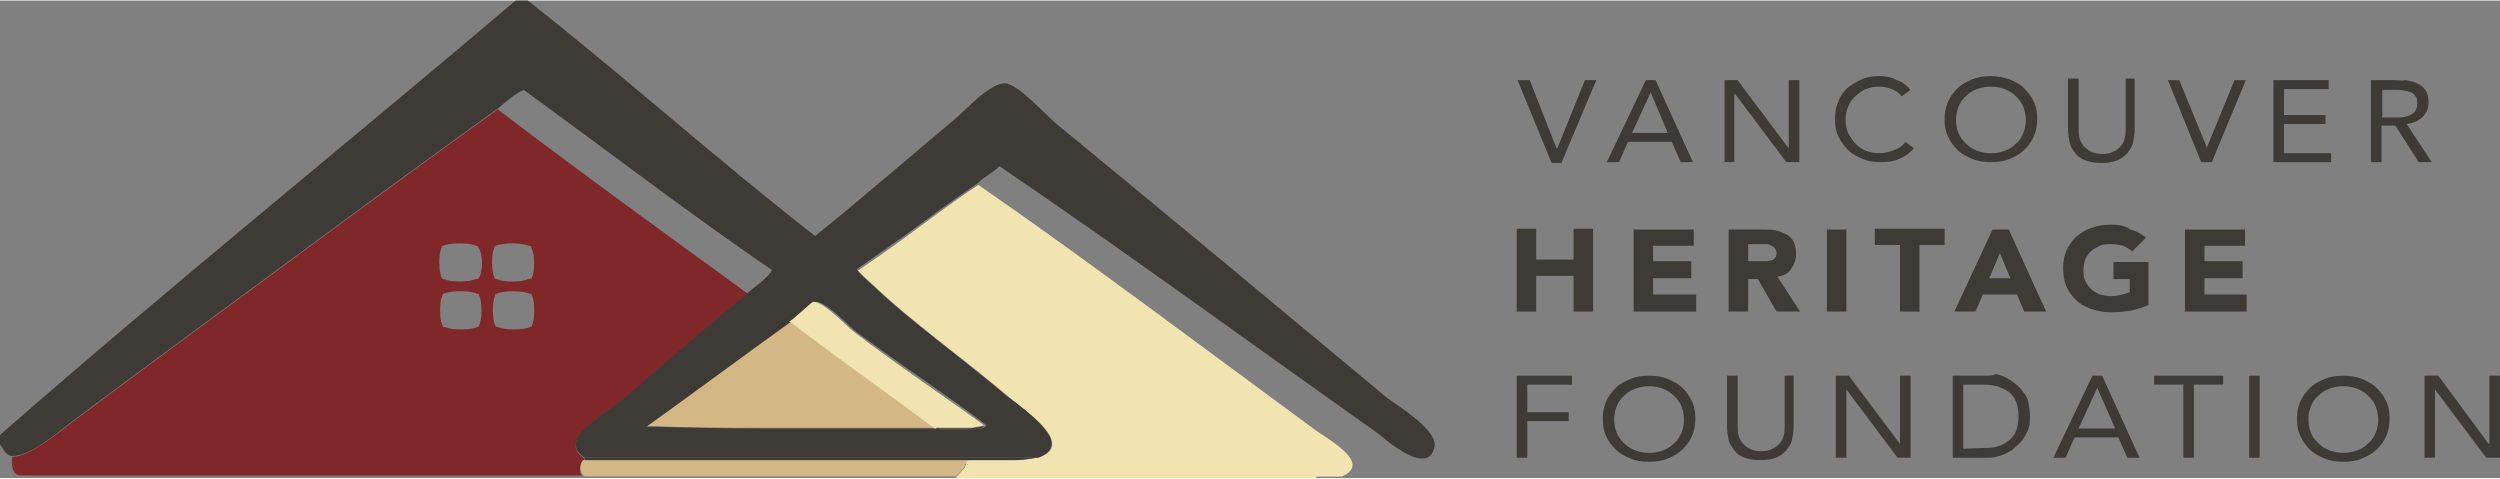 <?xml version="1.0" encoding="utf-8"?>
<!-- Generator: Adobe Illustrator 19.2.0, SVG Export Plug-In . SVG Version: 6.00 Build 0)  -->
<svg version="1.1" id="Layer_1" xmlns="http://www.w3.org/2000/svg" xmlns:xlink="http://www.w3.org/1999/xlink" x="0px" y="0px"
	 viewBox="0 0 307.9 58.8" style="enable-background:new 0 0 307.9 58.8;" xml:space="preserve" height="67" width="350">
<rect x="0" y="0" width="307.9" height="58.8" fill="#808080" stroke="none"/>
<style type="text/css">
	.st0{fill:#D9D4D2;}
	.st1{fill:#E0DEDC;}
	.st2{fill:#F8F2E6;}
	.st3{fill:#3E3A35;}
	.st4{fill:none;}
	.st5{fill:#802729;}
	.st6{fill:#F2E4B1;}
	.st7{fill:#D3B886;}
</style>
<path class="st0" d="M27.9,58.6v-0.2V58.6z"/>
<path class="st0" d="M6.7,58.6v-0.2V58.6z"/>
<path class="st1" d="M27.9,58.6v-0.2V58.6z"/>
<rect x="162.1" y="58.4" class="st2" width="3.2" height="0.2"/>
<polygon class="st3" points="196.6,9.8 195.2,9.8 191.8,18.2 191.7,18.2 188.4,9.8 186.9,9.8 191.1,20 192.3,20 "/>
<path class="st3" d="M203.9,9.8h-1.2l-4.8,10.1h1.5l1.1-2.5h5.4l1.1,2.5h1.5L203.9,9.8z M201,16.3l2.3-5l0,0l2.1,5H201z"/>
<polygon class="st3" points="221.6,9.8 220.3,9.8 220.3,18.2 220.3,18.2 214,9.8 212.4,9.8 212.4,19.9 213.6,19.9 213.6,11.5 
	213.7,11.5 220,19.9 221.6,19.9 "/>
<g>
	<path class="st3" d="M231.5,9.3c-0.8,0-1.6,0.1-2.2,0.4c-0.7,0.3-1.3,0.7-1.8,1.1c-0.5,0.5-0.9,1-1.1,1.7c-0.3,0.6-0.4,1.3-0.4,2.1
		c0,0.8,0.1,1.5,0.4,2.1s0.7,1.2,1.2,1.7s1.1,0.8,1.8,1.1c0.7,0.3,1.4,0.4,2.2,0.4c0.9,0,1.7-0.1,2.3-0.4c0.7-0.3,1.3-0.7,1.8-1.3
		l-1-0.8c-0.4,0.5-0.8,0.8-1.4,1c-0.5,0.2-1.1,0.4-1.8,0.4c-0.6,0-1.2-0.1-1.7-0.3c-0.5-0.2-0.9-0.5-1.3-0.9s-0.6-0.8-0.9-1.3
		c-0.2-0.5-0.3-1.1-0.3-1.6c0-0.6,0.1-1.1,0.3-1.6c0.2-0.5,0.5-1,0.9-1.3c0.4-0.4,0.8-0.7,1.3-0.9c0.5-0.2,1.1-0.3,1.7-0.3
		c0.5,0,1,0.1,1.5,0.3c0.5,0.2,0.9,0.5,1.2,0.9l1.1-0.8c-0.5-0.6-1-1-1.7-1.2C232.9,9.4,232.2,9.3,231.5,9.3"/>
	<path class="st3" d="M245.2,9.3c-0.8,0-1.6,0.1-2.3,0.4c-0.7,0.3-1.3,0.6-1.8,1.1s-0.9,1-1.2,1.7c-0.3,0.7-0.4,1.4-0.4,2.1
		c0,0.8,0.1,1.5,0.4,2.1c0.3,0.7,0.7,1.2,1.2,1.7s1.1,0.8,1.8,1.1c0.7,0.3,1.5,0.4,2.3,0.4s1.6-0.1,2.3-0.4c0.7-0.3,1.3-0.6,1.8-1.1
		s0.9-1,1.2-1.7c0.3-0.7,0.4-1.4,0.4-2.1c0-0.8-0.1-1.5-0.4-2.1c-0.3-0.7-0.7-1.2-1.2-1.7s-1.1-0.8-1.8-1.1
		C246.8,9.5,246.1,9.3,245.2,9.3 M245.2,18.8c-0.6,0-1.2-0.1-1.7-0.3c-0.5-0.2-1-0.5-1.4-0.9s-0.7-0.8-0.9-1.3
		c-0.2-0.5-0.3-1.1-0.3-1.6c0-0.6,0.1-1.1,0.3-1.6c0.2-0.5,0.5-1,0.9-1.3c0.4-0.4,0.8-0.7,1.4-0.9c0.5-0.2,1.1-0.3,1.7-0.3
		s1.2,0.1,1.7,0.3c0.5,0.2,1,0.5,1.4,0.9s0.7,0.8,0.9,1.3s0.3,1.1,0.3,1.6c0,0.6-0.1,1.1-0.3,1.6c-0.2,0.5-0.5,1-0.9,1.3
		c-0.4,0.4-0.8,0.7-1.4,0.9C246.4,18.7,245.9,18.8,245.2,18.8"/>
	<path class="st3" d="M263.1,9.6h-1.3v6.1c0,0.4,0,0.8-0.1,1.2s-0.2,0.7-0.5,1c-0.2,0.3-0.5,0.5-0.9,0.7s-0.8,0.3-1.4,0.3
		c-0.5,0-1-0.1-1.4-0.3c-0.4-0.2-0.6-0.4-0.9-0.7c-0.2-0.3-0.4-0.6-0.5-1s-0.1-0.8-0.1-1.2V9.6h-1.3v6.3c0,0.6,0.1,1.1,0.2,1.6
		s0.4,0.9,0.7,1.3c0.3,0.4,0.7,0.7,1.3,0.9c0.5,0.2,1.2,0.3,1.9,0.3c0.7,0,1.4-0.1,1.9-0.3c0.5-0.2,0.9-0.5,1.3-0.9
		c0.3-0.4,0.6-0.8,0.7-1.3s0.2-1,0.2-1.6V9.6H263.1z"/>
</g>
<polygon class="st3" points="276.6,9.8 275.2,9.8 271.8,18.1 271.8,18.1 268.4,9.8 267,9.8 271.1,19.9 272.4,19.9 "/>
<polygon class="st3" points="286.8,9.8 280,9.8 280,19.9 287.1,19.9 287.1,18.8 281.3,18.8 281.3,15.2 286.4,15.2 286.4,14.1 
	281.3,14.1 281.3,10.9 286.8,10.9 "/>
<g>
	<path class="st3" d="M294.8,9.8H292v10.1h1.3v-4.5h1.7l2.9,4.5h1.6l-3.1-4.7c0.8-0.1,1.5-0.4,2-0.9s0.7-1.1,0.7-1.8
		c0-0.6-0.1-1.1-0.4-1.5s-0.6-0.6-1-0.8c-0.4-0.2-0.9-0.3-1.4-0.4C295.9,9.9,295.4,9.8,294.8,9.8 M293.4,14.3V11h1.8
		c0.3,0,0.6,0,0.9,0.1c0.3,0,0.6,0.1,0.8,0.2c0.3,0.1,0.5,0.3,0.6,0.5c0.2,0.2,0.2,0.5,0.2,0.9s-0.1,0.7-0.3,1
		c-0.2,0.2-0.5,0.4-0.8,0.5s-0.7,0.2-1.1,0.2s-0.8,0-1.1,0h-1V14.3z"/>
</g>
<polygon class="st3" points="193.6,46.2 186.8,46.2 186.8,56.3 188.1,56.3 188.1,51.8 193.2,51.8 193.2,50.7 188.1,50.7 188.1,47.3 
	193.6,47.3 "/>
<g>
	<path class="st3" d="M203.1,46.2c-0.8,0-1.6,0.1-2.3,0.4c-0.7,0.3-1.3,0.6-1.8,1.1s-0.9,1-1.2,1.7c-0.3,0.7-0.4,1.4-0.4,2.1
		c0,0.8,0.1,1.5,0.4,2.1c0.3,0.7,0.7,1.2,1.2,1.7s1.1,0.8,1.8,1.1c0.7,0.3,1.5,0.4,2.3,0.4s1.6-0.1,2.3-0.4c0.7-0.3,1.3-0.6,1.8-1.1
		s0.9-1,1.2-1.7c0.3-0.7,0.4-1.4,0.4-2.1c0-0.8-0.1-1.5-0.4-2.1c-0.3-0.7-0.7-1.2-1.2-1.7s-1.1-0.8-1.8-1.1
		C204.7,46.3,204,46.2,203.1,46.2 M203.1,55.7c-0.6,0-1.2-0.1-1.7-0.3c-0.5-0.2-1-0.5-1.4-0.9s-0.7-0.8-0.9-1.3
		c-0.2-0.5-0.3-1.1-0.3-1.6c0-0.6,0.1-1.1,0.3-1.6c0.2-0.5,0.5-1,0.9-1.3c0.4-0.4,0.8-0.7,1.4-0.9c0.5-0.2,1.1-0.3,1.7-0.3
		s1.2,0.1,1.7,0.3c0.5,0.2,1,0.5,1.4,0.9s0.7,0.8,0.9,1.3c0.2,0.5,0.3,1.1,0.3,1.6c0,0.6-0.1,1.1-0.3,1.6c-0.2,0.5-0.5,1-0.9,1.3
		c-0.4,0.4-0.8,0.7-1.4,0.9C204.3,55.6,203.8,55.7,203.1,55.7"/>
	<path class="st3" d="M221.1,46.2h-1.3v6.1c0,0.4,0,0.8-0.1,1.2c-0.1,0.4-0.2,0.7-0.5,1c-0.2,0.3-0.5,0.5-0.9,0.7s-0.8,0.3-1.4,0.3
		c-0.5,0-1-0.1-1.4-0.3c-0.4-0.2-0.6-0.4-0.9-0.7c-0.2-0.3-0.4-0.6-0.5-1s-0.1-0.8-0.1-1.2v-6.1h-1.3v6.3c0,0.6,0.1,1.1,0.2,1.6
		s0.4,0.9,0.7,1.3c0.3,0.4,0.7,0.7,1.3,0.9c0.5,0.2,1.2,0.3,1.9,0.3c0.7,0,1.4-0.1,1.9-0.3c0.5-0.2,0.9-0.5,1.3-0.9
		c0.3-0.4,0.6-0.8,0.7-1.3s0.2-1,0.2-1.6v-6.3H221.1z"/>
</g>
<polygon class="st3" points="235.3,46.2 234,46.2 234,54.6 234,54.6 227.7,46.2 226.1,46.2 226.1,56.3 227.4,56.3 227.4,47.9 
	227.4,47.9 233.7,56.3 235.3,56.3 "/>
<g>
	<path class="st3" d="M244.7,46.2h-4.2v10.1h4.2c0.4,0,0.7,0,1.1-0.1s0.8-0.2,1.2-0.4c0.4-0.2,0.8-0.4,1.1-0.7s0.7-0.6,1-1
		s0.5-0.8,0.7-1.3s0.2-1,0.2-1.7c0-0.6-0.1-1.2-0.2-1.7s-0.4-0.9-0.7-1.3c-0.3-0.4-0.6-0.7-1-1s-0.7-0.5-1.1-0.7s-0.8-0.3-1.2-0.4
		C245.4,46.2,245,46.2,244.7,46.2 M241.8,55.2v-7.9h2.5c0.6,0,1.2,0.1,1.7,0.2c0.5,0.2,1,0.4,1.4,0.7c0.4,0.3,0.7,0.7,0.9,1.2
		c0.2,0.5,0.3,1.1,0.3,1.8c0,0.7-0.1,1.3-0.3,1.8c-0.2,0.5-0.5,0.9-0.9,1.2c-0.4,0.3-0.9,0.6-1.4,0.7c-0.5,0.2-1.1,0.2-1.7,0.2
		L241.8,55.2L241.8,55.2z"/>
</g>
<path class="st3" d="M258.9,46.2h-1.2l-4.8,10.1h1.5l1.1-2.5h5.4l1.1,2.5h1.5L258.9,46.2z M256,52.7l2.3-5l0,0l2.2,5H256z"/>
<polygon class="st3" points="273.8,46.2 265.3,46.2 265.3,47.3 268.9,47.3 268.9,56.3 270.2,56.3 270.2,47.3 273.8,47.3 "/>
<rect x="277" y="46.2" class="st3" width="1.3" height="10.1"/>
<g>
	<path class="st3" d="M288.6,46.2c-0.8,0-1.6,0.1-2.3,0.4c-0.7,0.3-1.3,0.6-1.8,1.1s-0.9,1-1.2,1.7c-0.3,0.7-0.4,1.4-0.4,2.1
		c0,0.8,0.1,1.5,0.4,2.1c0.3,0.7,0.7,1.2,1.2,1.7s1.1,0.8,1.8,1.1c0.7,0.3,1.5,0.4,2.3,0.4s1.6-0.1,2.3-0.4c0.7-0.3,1.3-0.6,1.8-1.1
		s0.9-1,1.2-1.7c0.3-0.7,0.4-1.4,0.4-2.1c0-0.8-0.1-1.5-0.4-2.1c-0.3-0.7-0.7-1.2-1.2-1.7s-1.1-0.8-1.8-1.1
		C290.2,46.3,289.4,46.2,288.6,46.2 M288.6,55.7c-0.6,0-1.2-0.1-1.7-0.3c-0.5-0.2-1-0.5-1.4-0.9s-0.7-0.8-0.9-1.3
		c-0.2-0.5-0.3-1.1-0.3-1.6c0-0.6,0.1-1.1,0.3-1.6c0.2-0.5,0.5-1,0.9-1.3c0.4-0.4,0.8-0.7,1.4-0.9c0.5-0.2,1.1-0.3,1.7-0.3
		s1.2,0.1,1.7,0.3c0.5,0.2,1,0.5,1.4,0.9s0.7,0.8,0.9,1.3c0.2,0.5,0.3,1.1,0.3,1.6c0,0.6-0.1,1.1-0.3,1.6c-0.2,0.5-0.5,1-0.9,1.3
		c-0.4,0.4-0.8,0.7-1.4,0.9C289.8,55.6,289.2,55.7,288.6,55.7"/>
</g>
<polygon class="st3" points="307.9,46.2 306.6,46.2 306.6,54.6 306.5,54.6 300.3,46.2 298.6,46.2 298.6,56.3 299.9,56.3 299.9,47.9 
	299.9,47.9 306.2,56.3 307.9,56.3 "/>
<polygon class="st3" points="196.2,28.1 193.8,28.1 193.8,31.9 189.2,31.9 189.2,28.1 186.8,28.1 186.8,38.3 189.2,38.3 189.2,33.9 
	193.8,33.9 193.8,38.3 196.2,38.3 "/>
<polygon class="st3" points="208.6,28.2 201.2,28.2 201.2,38.3 208.9,38.3 208.9,36.2 203.6,36.2 203.6,34.2 208.3,34.2 208.3,32.1 
	203.6,32.1 203.6,30.2 208.6,30.2 "/>
<g>
	<path class="st3" d="M217.1,28.2h-4.2v10.1h2.4v-4h1.2l2.3,4h2.9l-2.8-4.3c0.8-0.1,1.4-0.4,1.7-1c0.4-0.5,0.6-1.1,0.6-1.8
		c0-0.6-0.1-1.1-0.3-1.5c-0.2-0.4-0.5-0.7-0.9-0.9c-0.4-0.2-0.8-0.4-1.3-0.5C218.2,28.2,217.7,28.2,217.1,28.2 M215.3,32.3V30h1.6
		c0.2,0,0.4,0,0.7,0c0.2,0,0.4,0.1,0.6,0.2s0.3,0.2,0.4,0.3c0.1,0.2,0.2,0.4,0.2,0.6c0,0.3-0.1,0.5-0.2,0.6
		c-0.1,0.2-0.3,0.3-0.5,0.3c-0.2,0.1-0.4,0.1-0.7,0.1c-0.2,0-0.5,0-0.7,0h-1.4V32.3z"/>
</g>
<rect x="225" y="28.2" class="st3" width="2.4" height="10.1"/>
<polygon class="st3" points="239.5,28.1 230.9,28.1 230.9,30.1 234,30.1 234,38.3 236.4,38.3 236.4,30.1 239.5,30.1 "/>
<path class="st3" d="M247.4,28.2h-2l-4.7,10.1h2.6l0.9-2.1h4.2l0.9,2.1h2.7L247.4,28.2z M245,34.2l1.3-3.1l1.3,3.1H245z"/>
<g>
	<path class="st3" d="M260,27.6c-0.9,0-1.6,0.1-2.4,0.4c-0.7,0.2-1.3,0.6-1.9,1.1c-0.5,0.5-0.9,1-1.2,1.7c-0.3,0.7-0.4,1.4-0.4,2.2
		c0,0.8,0.1,1.5,0.4,2.2s0.7,1.2,1.2,1.7s1.1,0.8,1.9,1.1c0.7,0.2,1.5,0.4,2.4,0.4c0.8,0,1.6-0.1,2.4-0.2c0.8-0.2,1.5-0.4,2.2-0.7
		v-5.3h-4.3v2.1h2v1.6c-0.2,0.1-0.5,0.2-0.9,0.3c-0.4,0.1-0.8,0.2-1.4,0.2c-0.5,0-1-0.1-1.4-0.2c-0.4-0.2-0.8-0.4-1.1-0.7
		c-0.3-0.3-0.5-0.6-0.7-1s-0.2-0.8-0.2-1.3s0.1-0.9,0.2-1.3c0.2-0.4,0.4-0.7,0.7-1c0.3-0.3,0.7-0.5,1.1-0.7s0.9-0.2,1.4-0.2
		c0.6,0,1.1,0.1,1.5,0.2c0.4,0.2,0.8,0.4,1.1,0.7l1.7-1.7c-0.6-0.5-1.2-0.8-1.9-1C261.7,27.7,260.9,27.6,260,27.6"/>
</g>
<polygon class="st3" points="276.5,28.2 269.1,28.2 269.1,38.3 276.7,38.3 276.7,36.2 271.5,36.2 271.5,34.2 276.2,34.2 276.2,32.1 
	271.5,32.1 271.5,30.2 276.5,30.2 "/>
<g>
	<path class="st4" d="M58.9,30.2C58.8,30.2,58.8,30.2,58.9,30.2c-0.5-0.2-1.3-0.3-2.1-0.3s-1.6,0.1-2,0.3c-0.2,0-0.3,0-0.2,0.2
		c-0.4,0.7-0.4,3,0,3.7c0,0.1,0,0.2,0.2,0.2c0,0,0,0,0.1,0c0.3,0.2,1.1,0.3,1.9,0.3c0.8,0,1.5-0.1,1.9-0.3c0.2-0.1,0.5,0,0.5-0.2
		c0.4-0.7,0.4-3,0-3.7C59,30.3,59,30.2,58.9,30.2z"/>
	<path class="st4" d="M65.5,36.2c0-0.1,0-0.2-0.2-0.2c0,0,0,0-0.1,0c-0.4-0.2-1.2-0.3-2-0.3s-1.6,0.1-2,0.3c-0.2,0-0.3,0-0.2,0.2
		c-0.4,0.7-0.4,3,0,3.7c0,0.1,0,0.2,0.2,0.2c0,0,0,0,0.1,0c0.4,0.2,1.2,0.3,2,0.3s1.6-0.1,2-0.3c0.2,0,0.3,0,0.2-0.2
		C65.9,39.2,65.9,36.9,65.5,36.2z"/>
	<path class="st4" d="M59,36.2c0-0.1,0-0.2-0.2-0.2c0,0,0,0-0.1,0c-0.4-0.2-1.2-0.3-2-0.3s-1.6,0.1-2,0.3c-0.2,0-0.3,0-0.2,0.2
		c-0.4,0.7-0.4,3,0,3.7c0,0.1,0,0.2,0.2,0.2c0,0,0,0,0.1,0c0.4,0.2,1.2,0.3,2,0.3s1.6-0.1,2-0.3c0.2,0,0.3,0,0.2-0.2
		C59.5,39.2,59.5,36.9,59,36.2z"/>
	<path class="st4" d="M119,56.6L119,56.6L119,56.6L119,56.6z"/>
	<path class="st4" d="M70.9,55.2c0.1,0.4,0.5,0.8,1,1.1v0.2l0,0v-0.2l0,0l0,0C71.4,56,71.1,55.6,70.9,55.2c-0.8-2,3.5-4.4,5-5.6
		c0.6-0.5,1.2-1,1.9-1.5c-0.6,0.5-1.2,1-1.9,1.5C74.4,50.9,70.2,53.2,70.9,55.2z"/>
	<path class="st4" d="M119.5,52.9L119.5,52.9c-0.3,0-0.6,0-0.8,0C119,52.9,119.2,52.9,119.5,52.9z"/>
	<path class="st4" d="M119.5,52.9c0.6,0,1,0,1.3-0.1C120.5,52.9,120.1,52.9,119.5,52.9L119.5,52.9z"/>
	<path class="st4" d="M65.3,30.2L65.3,30.2c-0.5-0.2-1.3-0.3-2.1-0.3s-1.6,0.1-2,0.3c-0.2,0-0.3,0-0.2,0.2c-0.4,0.7-0.4,3,0,3.7
		c0,0.1,0,0.2,0.2,0.2c0,0,0,0,0.1,0c0.3,0.2,1.1,0.3,1.9,0.3c0.8,0,1.5-0.1,1.9-0.3c0.2-0.1,0.5,0,0.5-0.2c0.4-0.7,0.4-3,0-3.7
		C65.5,30.3,65.5,30.2,65.3,30.2z"/>
	<path class="st4" d="M79.1,52.4L79.1,52.4L79.1,52.4L79.1,52.4z"/>
	<path class="st4" d="M122,56.5c0.2,0,0.4,0,0.6,0c0.3,0,0.5,0,0.8,0c-0.3,0-0.5,0-0.8,0C122.4,56.5,122.2,56.5,122,56.5z"/>
	<path class="st4" d="M124,48.7c-5.3-4.5-11.9-9.2-16.6-13.7C112.2,39.5,118.7,44.2,124,48.7c1.1,1,4,2.9,5.1,4.7
		C128,51.6,125.1,49.6,124,48.7z"/>
	<path class="st4" d="M127.8,56.3L127.8,56.3L127.8,56.3z"/>
	<path class="st4" d="M127.2,56.4c-0.6,0.1-1.3,0.2-2,0.2C125.9,56.6,126.6,56.5,127.2,56.4z"/>
	<path class="st4" d="M117.8,58.5l0.1-0.1C117.9,58.4,117.9,58.4,117.8,58.5z"/>
	<polygon class="st4" points="118,58.4 118,58.4 118,58.4 	"/>
	<polygon class="st4" points="119.3,56.6 119.3,56.3 119.3,56.3 119.3,56.3 	"/>
	<path class="st4" d="M120.3,52.6c-0.2,0-0.5,0-0.7,0.1C119.9,52.6,120.1,52.6,120.3,52.6z"/>
	<path class="st4" d="M123.7,56.6L123.7,56.6c0.2,0,0.3,0,0.5,0C124,56.6,123.9,56.6,123.7,56.6L123.7,56.6z"/>
	<path class="st4" d="M116.3,52.8c0.4,0,0.8,0,1.3,0c0.1,0,0.1,0,0.2,0c-0.1,0-0.1,0-0.2,0C117.1,52.8,116.7,52.8,116.3,52.8z"/>
	<path class="st4" d="M115.3,52.8L115.3,52.8c0.3,0,0.6-0.1,0.9-0.1l0,0C115.9,52.8,115.6,52.8,115.3,52.8z"/>
	<rect x="115.3" y="52.6" class="st4" width="0" height="0.2"/>
	<path class="st4" d="M116.8,52.6c0.3,0,0.6,0,0.9,0c0,0,0,0,0.1,0c0,0,0,0-0.1,0C117.4,52.6,117.1,52.6,116.8,52.6z"/>
	<path class="st4" d="M101.3,52.6c-1.4,0-2.8,0-4.2,0C98.5,52.6,99.9,52.6,101.3,52.6c2.7,0,5.4,0,8.1,0c1.1,0,2.2,0,3.3,0
		c-1.1,0-2.2,0-3.3,0C106.7,52.6,104,52.6,101.3,52.6z"/>
	<path class="st4" d="M117.9,52.9L117.9,52.9c0.1,0,0.1,0,0.1,0S118,52.9,117.9,52.9L117.9,52.9z"/>
	<path class="st4" d="M105.3,41L105.3,41L105.3,41L105.3,41c5.2,3.8,11.6,8.1,16,11.4l0,0l0,0l0,0l0,0c0,0.1-0.1,0.2-0.2,0.3
		c0.1-0.1,0.1-0.2,0.2-0.3C116.9,49.1,110.5,44.8,105.3,41L105.3,41z"/>
	<path class="st4" d="M117.8,52.8C117.8,52.8,117.9,52.8,117.8,52.8C117.9,52.8,117.9,52.8,117.8,52.8
		C117.9,52.8,117.9,52.8,117.8,52.8C117.9,52.8,117.8,52.8,117.8,52.8z"/>
	<path class="st4" d="M80.5,52.4c4.1,0.2,8.4,0.2,12.7,0.2c0.3,0,0.6,0,0.8,0c-0.3,0-0.5,0-0.8,0C88.9,52.7,84.6,52.6,80.5,52.4z"/>
	<path class="st4" d="M97.1,39.4L97.1,39.4L97.1,39.4z"/>
	<path class="st4" d="M105.3,41L105.3,41L105.3,41L105.3,41c-0.2-0.1-0.4-0.3-0.5-0.5C104.9,40.7,105.1,40.9,105.3,41L105.3,41z"/>
	<path class="st4" d="M97.1,39.4L97.1,39.4c-6,4.3-11.9,8.7-17.9,13l0,0l0,0l0,0C85.2,48.1,91.1,43.7,97.1,39.4L97.1,39.4z"/>
	<path class="st4" d="M100.1,37.1L100.1,37.1c-0.2,0-0.9,0.7-1.6,1.3C99.2,37.8,99.9,37.1,100.1,37.1L100.1,37.1z"/>
	<line class="st4" x1="48.8" y1="58.5" x2="48.8" y2="58.6"/>
	<path class="st5" d="M72,56.6L72,56.6v-0.2c-0.6-0.4-0.9-0.7-1-1.1c-0.8-2,3.5-4.4,5-5.6c0.6-0.5,1.2-1,1.9-1.5
		c2.7-2.2,5.4-4.6,7.9-6.8c2.3-1.9,4.4-3.8,6.3-5.3c-10.3-7.5-20.7-15-30.8-22.7C52.1,20,42.2,27.3,31.9,34.9
		C25,40,17.2,45.7,10,51.1c-2.5,1.8-6,5-8.5,5.1c-0.1,1.2,0,2.3,1.2,2.3l0,0h4l0,0h21.1l0,0h20.9l0,0H63h8.7
		c-0.1-0.1-0.1-0.2-0.2-0.3l0,0C71.3,57.6,71.5,56.7,72,56.6z M58.8,40.2c-0.4,0.2-1.2,0.3-2,0.3s-1.6-0.1-2-0.3h-0.1
		c-0.1,0-0.2-0.1-0.2-0.2c-0.4-0.7-0.4-3,0-3.7c0-0.2,0.1-0.2,0.2-0.2c0.4-0.2,1.2-0.3,2-0.3s1.6,0.1,2,0.3h0.1
		c0.1,0,0.2,0.1,0.2,0.2c0.4,0.7,0.4,3,0,3.7C59.1,40.1,58.9,40.2,58.8,40.2z M59,34.1c0,0.2-0.3,0.2-0.5,0.2
		c-0.3,0.2-1.1,0.3-1.9,0.3c-0.8,0-1.5-0.1-1.9-0.3c0,0,0,0-0.1,0s-0.2-0.1-0.2-0.2c-0.4-0.7-0.4-3,0-3.7c0-0.2,0.1-0.2,0.2-0.2
		c0.4-0.2,1.2-0.3,2-0.3s1.6,0.1,2,0.3h0.1c0.1,0,0.2,0.1,0.2,0.2C59.5,31.1,59.5,33.4,59,34.1z M65.3,40.2c-0.4,0.2-1.2,0.3-2,0.3
		s-1.6-0.1-2-0.3h-0.1c-0.1,0-0.2-0.1-0.2-0.2c-0.4-0.7-0.4-3,0-3.7c0-0.2,0.1-0.2,0.2-0.2c0.4-0.2,1.2-0.3,2-0.3s1.6,0.1,2,0.3h0.1
		c0.1,0,0.2,0.1,0.2,0.2c0.4,0.7,0.4,3,0,3.7C65.6,40.1,65.4,40.2,65.3,40.2z M65.5,34.1c0,0.2-0.3,0.2-0.5,0.2
		c-0.3,0.2-1.1,0.3-1.9,0.3c-0.8,0-1.5-0.1-1.9-0.3h-0.1c-0.1,0-0.2-0.1-0.2-0.2c-0.4-0.7-0.4-3,0-3.7c0-0.2,0.1-0.2,0.2-0.2
		c0.4-0.2,1.2-0.3,2-0.3s1.6,0.1,2,0.3h0.1c0.1,0,0.2,0.1,0.2,0.2C65.9,31.1,65.9,33.4,65.5,34.1z"/>
	<path class="st6" d="M107.5,35c4.7,4.5,11.3,9.2,16.6,13.7c1.1,1,4,2.9,5.1,4.7c0.2,0.4,0.4,0.8,0.4,1.2c0,0.7-0.5,1.3-1.7,1.7l0,0
		l0,0l0,0l0,0c0,0,0,0-0.1,0l0,0c-0.1,0-0.3,0-0.5,0.1c-0.6,0.1-1.3,0.2-2,0.2c-0.2,0-0.3,0-0.5,0h-0.1c-0.1,0-0.2,0-0.3,0h-0.1
		c-0.1,0-0.3,0-0.4,0c0,0,0,0-0.1,0l0,0l0,0c-0.1,0-0.1,0-0.2,0c-0.3,0-0.5,0-0.8,0c-0.2,0-0.4,0-0.6,0c-0.1,0-0.1,0-0.2,0h-0.1l0,0
		c-0.1,0-0.2,0-0.3,0h-0.1c-0.1,0-0.3,0-0.4,0H121l0,0c-0.4,0-0.8,0-1.2,0c0,0,0,0-0.1,0l0,0l0,0l0,0l0,0l0,0H119l0,0l0,0
		c0,0.1,0,0.1,0,0.2c0,0.9-0.7,1.1-1,1.7l0,0l0,0l0,0l0,0l0,0c0,0,0,0-0.1,0l0,0l0,0l0,0c0,0-0.1,0-0.1,0.1v0.1c0,0,0,0,0,0.1h44.3
		v-0.2l0,0h3.2c3.8-1.7-1.9-4.6-3.7-6c-13.6-10-28.1-20.9-41.1-29.9c-3.2,2.1-6.2,4.4-9.2,6.6c-1.9,1.4-3.8,2.7-5.7,4
		C106.2,33.8,106.8,34.4,107.5,35z"/>
	<path class="st7" d="M97.1,39.4L97.1,39.4L97.1,39.4L97.1,39.4L97.1,39.4c-6,4.3-11.9,8.7-17.9,13c0.4,0,0.9,0,1.3,0
		c4.1,0.2,8.4,0.2,12.7,0.2c0.3,0,0.5,0,0.8,0c0.2,0,0.4,0,0.6,0c0.8,0,1.7,0,2.5,0c1.4,0,2.8,0,4.2,0c2.7,0,5.4,0,8.1,0
		c1.1,0,2.2,0,3.3,0c0.8,0,1.6,0,2.3,0l0,0C109.1,48.2,103.1,43.9,97.1,39.4z"/>
	<path class="st3" d="M120.3,52.6c-0.2,0-0.5,0-0.7,0.1c-0.2,0-0.3,0-0.5,0l0,0l0,0c-0.4,0-0.9,0-1.3,0l0,0c0,0,0,0-0.1,0
		c-0.3,0-0.6,0-0.9,0c-0.2,0-0.4,0-0.5,0l0,0l0,0c-0.3,0-0.6,0-0.9,0l0,0v0.2c0.3,0,0.6-0.1,0.9-0.1l0,0l0,0l0,0l0,0l0,0l0,0
		c0.4,0,0.8,0,1.3,0c0.1,0,0.1,0,0.2,0l0,0l0,0l0,0l0,0l0,0l0,0l0,0l0,0l0,0l0,0l0,0h0.1c0,0,0,0,0.1,0l0,0l0,0c0.2,0,0.4,0,0.5,0
		c0.3,0,0.6,0,0.8,0l0,0l0,0l0,0c0.6,0,1,0,1.4-0.1c0.1,0,0.2-0.1,0.3-0.1c0.1-0.1,0.1-0.2,0.2-0.3C121,52.5,120.7,52.5,120.3,52.6z
		"/>
	<path class="st3" d="M121.3,52.4L121.3,52.4L121.3,52.4z"/>
	<path class="st3" d="M119.3,56.6L119.3,56.6L119.3,56.6c0.1,0,0.1,0,0.1,0c0.4,0,0.8,0,1.2,0l0,0h0.1c0.1,0,0.3,0,0.4,0h0.1
		c0.1,0,0.2,0,0.3,0l0,0h0.1c0.1,0,0.1,0,0.2,0c0.2,0,0.4,0,0.6,0c0.3,0,0.5,0,0.8,0c0.1,0,0.1,0,0.2,0l0,0l0,0c0,0,0,0,0.1,0
		s0.3,0,0.4,0h0.1c0.1,0,0.2,0,0.3,0h0.1c0.2,0,0.3,0,0.5,0c0.7,0,1.4-0.1,2-0.2c0.2,0,0.3,0,0.5-0.1l0,0c0,0,0,0,0.1,0l0,0H119v0.3
		H119.3z"/>
	<path class="st7" d="M117.9,58.4C118,58.4,118,58.4,117.9,58.4L117.9,58.4L117.9,58.4C118,58.4,118,58.4,117.9,58.4
		c0.1,0,0.1,0,0.1,0l0,0l0,0c0.3-0.6,1-0.8,1-1.7c0,0,0-0.1,0-0.2l0,0H72l0,0l0,0l0,0l0,0c-0.5,0.2-0.6,1-0.4,1.6l0,0
		c0,0.1,0.1,0.3,0.4,0.5h45.8c0,0,0,0,0-0.1v-0.1C117.9,58.4,117.9,58.4,117.9,58.4z"/>
	<path class="st3" d="M170.8,48.9c-13.8-11.5-26.2-21.8-40.3-33.4c-1.8-1.4-5-5.2-6.7-5.3h-0.1c-1.8,0-4.7,3.2-6.1,4.4
		c-6.1,5.1-10.9,9.3-17.2,14.4C88.3,19.6,77.1,9.5,65,0h-1.5C42.4,17.9,20.8,35.3,0,53.5v1.2c0.5,0.5,0.6,1.3,1.5,1.4
		c2.5,0,6-3.3,8.5-5.1c7.2-5.4,15-11.1,21.9-16.2c10.3-7.6,20.2-14.9,29.4-21.5c1-0.8,1.9-1.7,3.2-2.3c10.2,7.4,20.2,15.1,30.6,22.2
		c-0.8,1.2-2,1.9-3,2.8l0,0c-1.9,1.6-4.1,3.4-6.3,5.3c-2.6,2.2-5.3,4.5-7.9,6.8c-0.6,0.5-1.2,1-1.9,1.5c-1.5,1.3-5.8,3.6-5,5.6
		c0.1,0.4,0.5,0.7,1,1.1l0,0h47.3l0,0l0,0h8.5l0,0l0,0c1.2-0.4,1.7-1,1.7-1.7c0-0.4-0.1-0.8-0.4-1.2c-1.1-1.8-3.9-3.8-5.1-4.7
		c-5.3-4.5-11.9-9.2-16.6-13.7c-0.7-0.6-1.3-1.2-1.9-1.9c1.9-1.3,3.8-2.7,5.7-4c3-2.2,6.1-4.5,9.2-6.6c0.8-0.8,1.9-1.3,2.7-2.1
		c15.9,10.8,30.2,21.3,46.6,32.9c0.4,0.3,3.5,3.1,5.4,3.1c0.7,0,1.3-0.3,1.5-1.2C177.5,53.1,172.1,49.9,170.8,48.9z M79.1,52.4
		L79.1,52.4L79.1,52.4L79.1,52.4z M121.1,52.6c-0.1,0.1-0.2,0.1-0.3,0.1c-0.3,0.1-0.8,0.1-1.3,0.1l0,0l0,0l0,0l0,0l0,0
		c-0.3,0-0.6,0-0.8,0c-0.2,0-0.4,0-0.5,0l0,0l0,0c0,0,0,0-0.1,0H118l0,0l0,0l0,0l0,0l0,0l0,0l0,0l0,0l0,0l0,0l0,0
		c-0.1,0-0.1,0-0.2,0c-0.5,0-0.9,0-1.3,0l0,0l0,0l0,0l0,0l0,0c-0.4,0-0.7,0-0.9,0.1l0,0l0,0v-0.2h-0.2l0,0c-0.8,0-1.6,0-2.3,0
		c-1.1,0-2.2,0-3.3,0c-2.7,0-5.4,0-8.1,0c-1.4,0-2.8,0-4.2,0c-0.8,0-1.7,0-2.5,0c-0.2,0-0.4,0-0.6,0c-0.3,0-0.6,0-0.8,0
		c-4.3,0-8.6-0.1-12.7-0.2c-0.4,0-0.9,0-1.3,0l0,0l0,0l0,0c6-4.3,11.9-8.7,17.9-13l0,0l0,0l0,0l0,0c0.2,0,0.8-0.5,1.4-1.1
		c0.7-0.6,1.4-1.3,1.6-1.3l0,0l0,0l0,0l0,0l0,0l0,0l0,0l0,0c1.1,0,3.3,2.2,4.6,3.4c0.2,0.2,0.4,0.3,0.5,0.4l0,0l0,0l0,0l0,0l0,0l0,0
		l0,0c5.1,3.8,11.6,8.1,15.9,11.4C121.3,52.5,121.2,52.6,121.1,52.6z"/>
	<path class="st3" d="M97.1,39.4L97.1,39.4L97.1,39.4z"/>
	<line class="st4" x1="97.1" y1="39.4" x2="97.1" y2="39.4"/>
	<line class="st4" x1="97.1" y1="39.4" x2="97.1" y2="39.4"/>
	<line class="st4" x1="97.1" y1="39.4" x2="97.1" y2="39.4"/>
	<path class="st6" d="M115.3,52.6c0.3,0,0.6,0,0.9,0l0,0l0,0c0.2,0,0.4,0,0.5,0c0.3,0,0.6,0,0.9,0c0,0,0,0,0.1,0l0,0
		c0.4,0,0.9,0,1.3,0l0,0l0,0c0.2,0,0.4,0,0.5,0c0.2,0,0.5,0,0.7-0.1c0.3,0,0.7-0.1,1-0.2l0,0l0,0l0,0c-4.4-3.2-10.8-7.5-15.9-11.4
		l0,0l0,0l0,0l0,0l0,0l0,0l0,0c-0.2-0.1-0.3-0.3-0.5-0.4c-1.3-1.2-3.5-3.4-4.6-3.4l0,0l0,0l0,0l0,0l0,0l0,0l0,0l0,0
		c-0.2,0-0.9,0.7-1.6,1.3c-0.6,0.5-1.2,1.1-1.4,1.1l0,0l0,0c5.9,4.5,12,8.8,17.9,13.2l0,0l0,0h0.2V52.6L115.3,52.6z"/>
	<polygon class="st3" points="72,56.6 72,56.6 72,56.6 119,56.6 119,56.6 119,56.6 119.3,56.6 119.3,56.6 119.3,56.3 72,56.3 
		72,56.4 	"/>
</g>
</svg>
